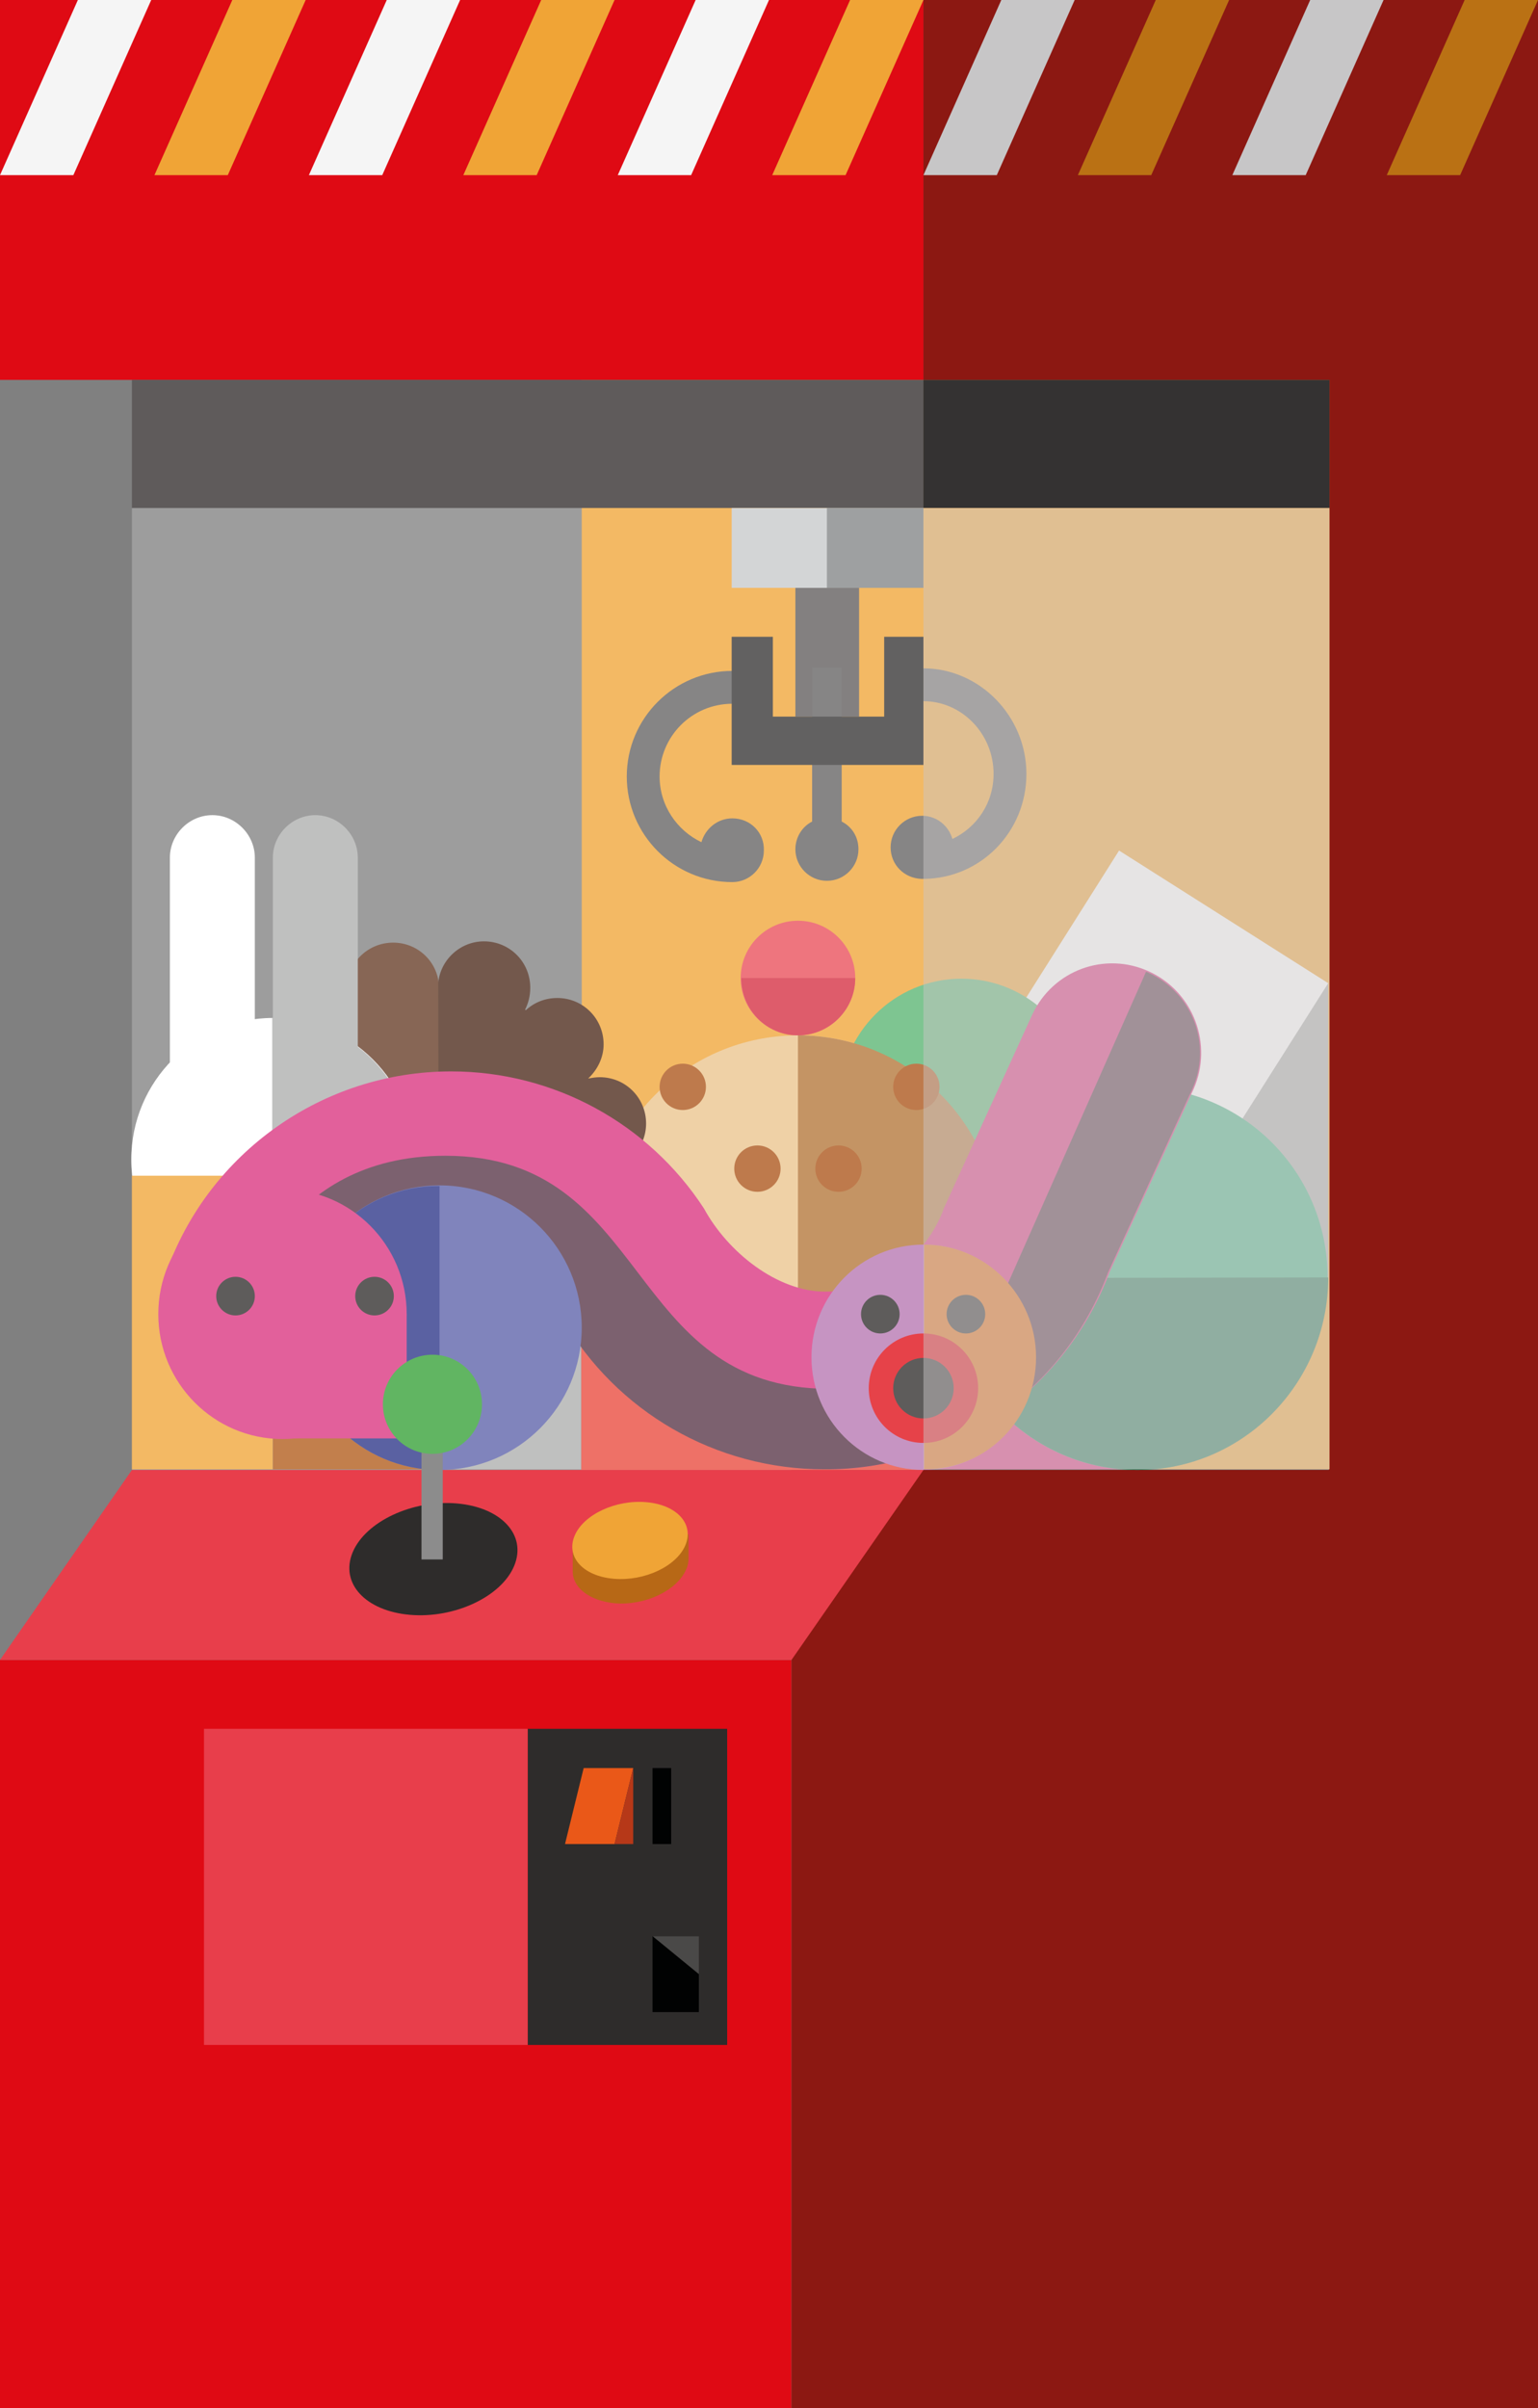 <?xml version="1.0" encoding="utf-8"?>
<!-- Generator: Adobe Illustrator 16.2.1, SVG Export Plug-In . SVG Version: 6.00 Build 0)  -->
<!DOCTYPE svg PUBLIC "-//W3C//DTD SVG 1.1//EN" "http://www.w3.org/Graphics/SVG/1.1/DTD/svg11.dtd">
<svg version="1.1" id="Layer_1" xmlns="http://www.w3.org/2000/svg" xmlns:xlink="http://www.w3.org/1999/xlink" x="0px" y="0px"
	 width="239px" height="374px" viewBox="0 0 239 374" enable-background="new 0 0 239 374" xml:space="preserve">
<rect x="0" y="0" width="239" height="374" fill="#808080" stroke="none"/>
<g>
	<rect y="257.8" fill="#DF0A14" width="123" height="116.2"/>
	<rect fill="#DF0A14" width="143.5" height="59"/>
	<rect x="143.5" fill="#8C1812" width="70.3" height="59"/>
	<polygon fill="#8C1812" points="206.5,0 206.5,228.3 123,228.3 123,257.8 123,374 239,374 239,0 	"/>
	<polygon fill="#E83E4B" points="143.5,228.3 20.5,228.3 0,257.8 123,257.8 	"/>
	<rect x="90.4" y="59" fill="#F0A436" width="116.2" height="169.2"/>
	<rect x="20.5" y="59" fill="#5F5B5B" width="123" height="19.9"/>
	<rect x="143.5" y="59" fill="#343232" width="63.1" height="19.9"/>
	<path fill="#2E2C2B" d="M79.9,243.2c-2,4.8-9.3,8.2-16.2,7.6c-6.9-0.6-10.9-4.9-8.9-9.7c2-4.8,9.3-8.2,16.2-7.6
		C77.9,234.1,81.9,238.4,79.9,243.2z"/>
	<path fill="#B76816" d="M106.9,238.3l-17.9,2.2v3.4h0c-0.1,2.6,2.5,4.7,6.5,5.1c4.8,0.4,9.7-2,11.1-5.2c0.3-0.6,0.4-1.2,0.4-1.8h0
		V238.3z"/>
	<path fill="#F0A436" d="M106.5,240c-1.4,3.3-6.4,5.6-11.1,5.2c-4.8-0.4-7.5-3.4-6.1-6.7c1.4-3.3,6.4-5.6,11.1-5.2
		C105.2,233.7,107.9,236.7,106.5,240z"/>
	<rect x="123.6" y="91.3" fill="#5F5B5B" width="9.9" height="20"/>
	<path fill="#626161" d="M113.8,127.1c-2.3,0-4.2,1.6-4.8,3.7c-3.8-1.8-6.5-5.7-6.5-10.2c0-6.2,5-11.3,11.3-11.3v-5.1
		c-9,0-16.4,7.3-16.4,16.4c0,9,7.3,16.4,16.4,16.4h0c2.7,0,4.9-2.2,4.9-4.9C118.8,129.3,116.6,127.1,113.8,127.1z"/>
	<path fill="#626161" d="M159.5,120.2c0-9-7.3-16.4-16-16.4v5.1c5.9,0,10.9,5,10.9,11.3c0,4.5-2.6,8.3-6.4,10.1
		c-0.6-2.1-2.5-3.6-4.7-3.6c-2.7,0-4.9,2.2-4.9,4.9c0,2.7,2.1,4.8,4.8,4.9v0l0.1,0l0.1,0l0.2,0C152.4,136.4,159.5,129.2,159.5,120.2
		z"/>
	<path fill="#626161" d="M130.8,127.6v-23.9h-4.6v23.9c-1.6,0.8-2.6,2.5-2.6,4.3c0,2.7,2.2,4.9,4.9,4.9c2.7,0,4.9-2.2,4.9-4.9
		C133.4,130,132.4,128.4,130.8,127.6z"/>
	<rect x="113.7" y="78.9" fill="#C6C8CA" width="29.8" height="12.4"/>
	<rect x="128.5" y="78.9" fill="#828485" width="15" height="12.4"/>
	<polygon fill="#343232" points="137.4,98.9 137.4,111.3 120.1,111.3 120.1,98.9 113.7,98.9 113.7,111.3 113.7,118.8 120.1,118.8 
		137.4,118.8 143.3,118.8 143.5,118.8 143.5,98.9 	"/>
	<rect x="82" y="268.5" fill="#2E2C2B" width="31" height="49.1"/>
	<polygon fill="#EA5818" points="95.5,286.4 87.8,286.4 90.7,274.6 98.4,274.6 	"/>
	<polygon fill="#B63818" points="98.4,286.4 95.5,286.4 98.4,274.6 	"/>
	<rect x="101.4" y="274.6" fill="#010202" width="2.9" height="11.8"/>
	<rect x="101.4" y="300.7" fill="#010202" width="7.2" height="11.8"/>
	<path fill="#EAC38C" d="M155.3,191.4c-0.4-17-14.2-30.6-31.3-30.6c-17,0-30.9,13.6-31.3,30.6h0v10.8h62.6L155.3,191.4L155.3,191.4z
		"/>
	<polygon fill="#4A4948" points="108.6,306.6 101.4,300.7 108.6,300.7 	"/>
	<rect x="184.1" y="152.7" fill="#ACADAC" width="22.3" height="45.7"/>
	<polygon fill="#FFFFFF" points="186.5,184.1 154,163.6 173.9,132.1 206.4,152.7 	"/>
	<rect x="128.1" y="205.4" fill="#D9317E" width="46.9" height="22.8"/>
	<path fill="#48B488" d="M147.1,198.5c0-16.4,13.3-29.7,29.6-29.7c16.4,0,29.6,13.2,29.6,29.6c0,16.4-13.3,29.9-29.6,29.9
		C160.4,228.3,147.1,214.9,147.1,198.5z"/>
	<path fill="#2D7B5A" d="M176.8,228.3c16.4,0,29.6-13.5,29.6-29.9l-59.3,0.1C147.1,214.9,160.4,228.3,176.8,228.3z"/>
	<rect x="31.7" y="268.5" fill="#E83E4B" width="50.3" height="49.1"/>
	<ellipse fill="#58B470" cx="149.4" cy="170.9" rx="18.9" ry="18.9"/>
	<path fill="#643923" d="M92.8,177.6c0-13.6-11-24.7-24.6-24.7c-0.3-3.7-3.4-6.5-7.1-6.5c-4,0-7.2,3.2-7.2,7.2c0,1,0.2,2,0.6,2.9
		c-1.3-1.4-3.2-2.3-5.2-2.3c-4,0-7.2,3.2-7.2,7.2c0,2.6,1.4,4.9,3.5,6.2l0,0c-0.6-0.1-1.2-0.2-1.8-0.2c-4,0-7.2,3.2-7.2,7.2
		c0,3.6,2.7,6.6,6.2,7.1c-1.5,1.3-2.4,3.2-2.4,5.4c0,4,3.2,7.2,7.2,7.2c0.7,0,1.3-0.1,1.9-0.3c-1.2,1.3-1.9,3-1.9,4.9
		c0,4,3.2,7.2,7.2,7.2c2.5,0,4.7-1.3,6-3.2c0.4,3.8,3.6,6.7,7.5,6.7c4.2,0,7.6-3.4,7.6-7.6c0-0.3,0-0.6,0-0.8
		C85.6,197.8,92.8,188.5,92.8,177.6z"/>
	<path fill="#4A2717" d="M100.4,174.5c0-4-3.2-7.2-7.2-7.2c-0.6,0-1.2,0.1-1.8,0.2c1.4-1.3,2.4-3.2,2.4-5.3c0-4-3.2-7.2-7.2-7.2
		c-1.9,0-3.6,0.7-4.9,1.9l-0.1-0.1c0.5-1,0.8-2.1,0.8-3.4c0-4-3.2-7.2-7.2-7.2c-3.7,0-6.8,2.9-7.1,6.5l0,0l0,0.6l0,0l0,0l0.1,55.9
		l0.1,0c3.9,0,7-2.9,7.5-6.7c1.3,1.6,3.3,2.7,5.6,2.7c4,0,7.2-3.2,7.2-7.2c0-1.3-0.4-2.6-1-3.6c0.9,0.4,1.8,0.6,2.9,0.6
		c4,0,7.2-3.2,7.2-7.2c0-2.8-1.7-5.3-4.1-6.5C97.4,181.5,100.4,178.3,100.4,174.5z"/>
	<ellipse fill="#FFFFFF" cx="42.4" cy="180.1" rx="22" ry="22"/>
	<path fill="#ACADAC" d="M64.3,180.1c0-12.1-9.8-22-22-22v44C54.5,202.1,64.3,192.2,64.3,180.1z"/>
	<rect x="90.3" y="204.1" fill="#E9473A" width="53.2" height="24.2"/>
	<rect x="20.5" y="182.6" fill="#F0A436" width="21.9" height="45.6"/>
	<rect x="42.4" y="182.6" fill="#B05917" width="25.7" height="45.6"/>
	<rect x="65.5" y="182.6" fill="#ACADAC" width="24.8" height="45.6"/>
	<path fill="#B37436" d="M155.3,202.2v-10.8h0c-0.4-17-14.2-30.6-31.3-30.6v41.3H155.3z"/>
	<path fill="#D9317E" d="M178.6,150.9c-6.9-3.2-15-0.2-18.2,6.7l-13.7,30c-2.8,7.8-10.2,13-18.5,13c-7.4,0-15.1-6.1-18.8-12.9
		c-8.6-13.2-23.3-21.3-39.3-21.3c-19.9,0-37.7,12.6-44.3,31.3l25.9,9.2c2.8-7.8,10.2-13,18.5-13c7.4,0,14.1,4.1,17.5,10.7l0,0
		c8.4,14.5,23.8,23.6,40.7,23.6c19.6,0,37.3-12.4,44.1-30.8l13-28.3C188.5,162.2,185.5,154.1,178.6,150.9z"/>
	<path fill="#563344" d="M172.2,197.6l13-28.3c3.2-6.9,0.2-15-6.7-18.2c-0.1-0.1-0.3-0.1-0.4-0.2l-22.3,50.3c0,0,2.8,14.5-26.9,14.5
		c-32,0-27.6-36.2-59.7-36.2c-25.7,0-30.9,22.7-31.3,22.8l13.5,4.8c2.8-7.8,10.2-13,18.5-13c7.4,0,14.1,4.1,17.5,10.7l0,0
		c8.4,14.5,23.8,23.4,40.7,23.4C147.8,228.3,165.4,216,172.2,197.6z"/>
	<ellipse fill="#B575B0" cx="143.5" cy="210.8" rx="17.4" ry="17.5"/>
	<path fill="#DF6A10" d="M161,210.8c0-9.6-7.8-17.5-17.4-17.5v34.9C153.2,228.3,161,220.5,161,210.8z"/>
	<ellipse fill="#5B60A8" cx="68.3" cy="206.2" rx="22.1" ry="22.1"/>
	<path fill="#293287" d="M46.2,206.2c0,12.2,9.9,22.1,22.1,22.1v-44.1C56.1,184.1,46.2,194,46.2,206.2z"/>
	<ellipse fill="#E94C58" cx="124" cy="151.9" rx="8.9" ry="8.9"/>
	<path fill="#D42C3F" d="M124,160.8c4.9,0,8.9-4,8.9-8.9h-17.7C115.2,156.8,119.1,160.8,124,160.8z"/>
	<ellipse fill="#D9317E" cx="43.9" cy="204.1" rx="19.3" ry="19.4"/>
	<circle fill="#AB5317" cx="106.1" cy="168.8" r="3.6"/>
	<circle fill="#AB5317" cx="117.7" cy="181.5" r="3.6"/>
	<circle fill="#AB5317" cx="130.3" cy="181.5" r="3.6"/>
	<circle fill="#AB5317" cx="142.4" cy="168.8" r="3.6"/>
	<path fill="#ACADAC" d="M55.6,165.2c0,3.6-3,1-6.6,1c-3.6,0-6.6-3-6.6-6.6v-26.4c0-3.6,3-6.6,6.6-6.6c3.6,0,6.6,3,6.6,6.6V165.2z"
		/>
	<path fill="#FFFFFF" d="M39.6,165.2c0,3.6-3,1-6.6,1c-3.6,0-6.6,7.9-6.6,4.2v-37.2c0-3.6,3-6.6,6.6-6.6c3.6,0,6.6,3,6.6,6.6V165.2z
		"/>
	<rect x="42.4" y="204.1" fill="#D9317E" width="20.8" height="19.3"/>
	<circle fill="#2E2C2B" cx="36.6" cy="201.3" r="3"/>
	<circle fill="#2E2C2B" cx="58.2" cy="201.3" r="3"/>
	<circle fill="#2E2C2B" cx="136.8" cy="204.1" r="3"/>
	<circle fill="#2E2C2B" cx="150.1" cy="204.1" r="3"/>
	<ellipse fill="#DF0A14" cx="143.5" cy="215.6" rx="8.5" ry="8.5"/>
	<circle fill="#2E2C2B" cx="143.5" cy="215.6" r="4.7"/>
	<rect x="143.5" y="78.9" opacity="0.59" fill="#D6D2D2" width="63.1" height="149.3"/>
	<rect x="20.5" y="78.9" opacity="0.23" fill="#FFFFFF" width="123" height="149.4"/>
	<rect x="65.5" y="218.1" fill="#8C8C8C" width="3.3" height="24.1"/>
	<circle fill="#61B562" cx="67.2" cy="218.1" r="7.7"/>
	<polygon fill="#F5F5F5" points="11.4,27.2 0,27.2 12.1,0 23.5,0 	"/>
	<polygon fill="#F0A436" points="35.4,27.2 24,27.2 36.1,0 47.5,0 	"/>
	<polygon fill="#F5F5F5" points="59.4,27.2 48,27.2 60.1,0 71.5,0 	"/>
	<polygon fill="#F0A436" points="83.4,27.2 72,27.2 84.1,0 95.5,0 	"/>
	<polygon fill="#F5F5F5" points="107.4,27.2 96,27.2 108.1,0 119.5,0 	"/>
	<polygon fill="#F0A436" points="131.4,27.2 120,27.2 132.1,0 143.5,0 	"/>
	<polygon fill="#C7C6C7" points="154.9,27.2 143.5,27.2 155.6,0 167,0 	"/>
	<polygon fill="#BA7114" points="178.9,27.2 167.5,27.2 179.6,0 191,0 	"/>
	<polygon fill="#C7C6C7" points="202.9,27.2 191.5,27.2 203.6,0 215,0 	"/>
	<polygon fill="#BA7114" points="226.9,27.2 215.5,27.2 227.6,0 239,0 	"/>
</g>
</svg>
